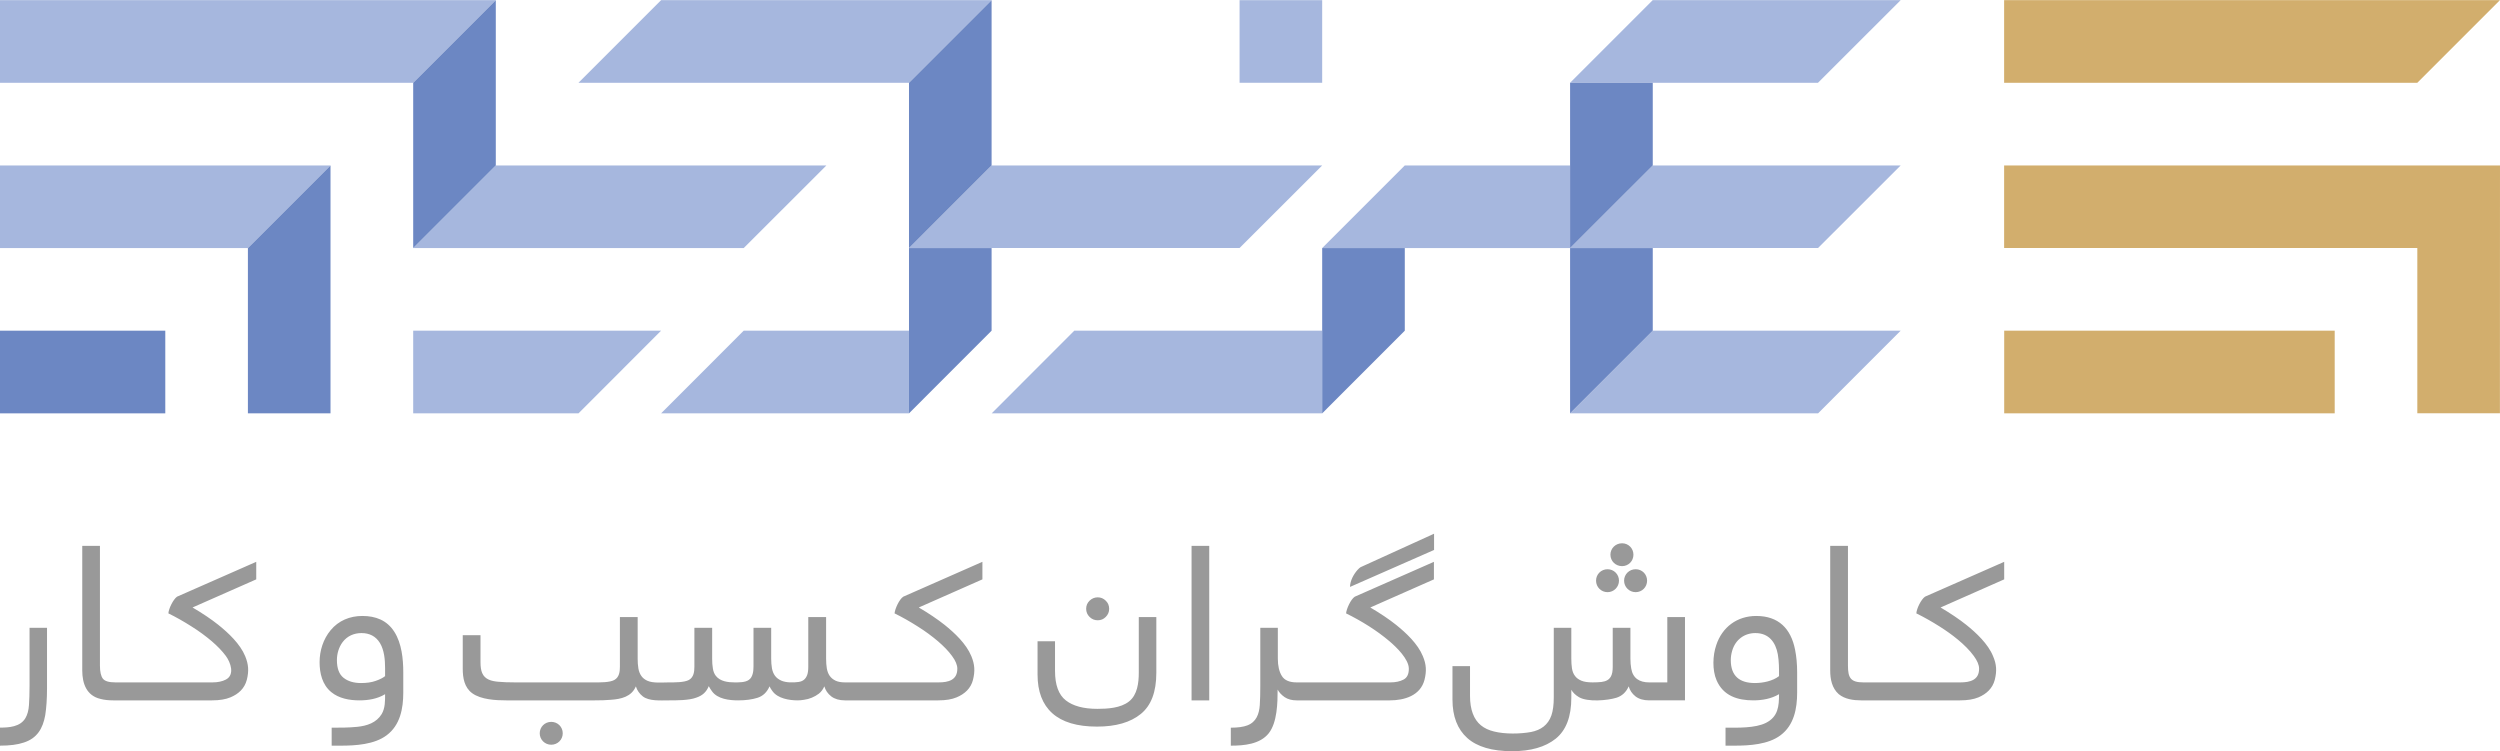 <?xml version="1.0" encoding="UTF-8"?>
<!DOCTYPE svg PUBLIC "-//W3C//DTD SVG 1.1//EN" "http://www.w3.org/Graphics/SVG/1.1/DTD/svg11.dtd">
<!-- Creator: CorelDRAW X7 -->
<svg xmlns="http://www.w3.org/2000/svg" xml:space="preserve" width="3.477in" height="1.045in" version="1.1" style="shape-rendering:geometricPrecision; text-rendering:geometricPrecision; image-rendering:optimizeQuality; fill-rule:evenodd; clip-rule:evenodd"
viewBox="0 0 34772 10446"
 xmlns:xlink="http://www.w3.org/1999/xlink">
 <defs>
  <style type="text/css">
   <![CDATA[
    .fil0 {fill:none}
    .fil2 {fill:#6C87C3}
    .fil4 {fill:#999999}
    .fil1 {fill:#A6B7DE}
    .fil3 {fill:#D2AE6D}
   ]]>
  </style>
 </defs>
 <g id="Layer_x0020_1">
  <g id="_2283326765472">
   <g>
    <rect class="fil0" width="34772" height="5747"/>
    <g>
     <path class="fil1" d="M22988 4597l-1149 1150c1149,0 2298,0 3448,0l1149 -1150c-1149,0 -2298,0 -3448,0z"/>
     <polygon class="fil1" points="5747,1149 6896,0 0,0 0,1149 "/>
     <polygon class="fil1" points="0,2299 0,3448 3448,3448 4597,2299 "/>
     <polygon class="fil1" points="6896,2299 5747,3448 10344,3448 11494,2299 "/>
     <polygon class="fil1" points="5747,4597 5747,5747 8046,5747 9195,4597 "/>
     <polygon class="fil1" points="10344,4597 9195,5747 12643,5747 12643,4597 "/>
     <path class="fil1" d="M8046 1149l4597 0 1149 -1149c-1532,0 -3065,0 -4597,0l-1149 1149z"/>
     <path class="fil1" d="M13792 2299l-1149 1148 4598 0 1149 -1148c-1533,0 -3066,0 -4598,0z"/>
     <polygon class="fil1" points="17241,0 17241,1149 18390,1149 18390,0 "/>
     <polygon class="fil1" points="19539,2299 18390,3448 21838,3448 21838,2299 "/>
     <path class="fil1" d="M18390 4597c-1148,0 -2298,0 -3448,0l-1149 1150c1532,0 3065,0 4597,0l0 -1150 0 0z"/>
     <path class="fil1" d="M25286 1149l1150 -1149c-1150,0 -2299,0 -3449,0l-1149 1149c1149,0 2298,0 3448,0z"/>
     <path class="fil1" d="M22988 2299l-1149 1148c1149,0 2298,0 3448,0l1149 -1148c-1149,0 -2298,0 -3448,0z"/>
    </g>
    <g>
     <polygon class="fil2" points="4597,2299 3448,3448 3448,5747 4597,5747 "/>
     <polygon class="fil2" points="2299,4597 0,4597 0,5747 2299,5747 "/>
     <polygon class="fil2" points="5747,1149 5747,3448 6896,2299 6896,0 "/>
     <polygon class="fil2" points="18390,3448 18390,5747 19539,4597 19539,3448 "/>
     <polygon class="fil2" points="21838,3448 22988,2299 22988,1149 21838,1149 "/>
     <polygon class="fil2" points="22988,3448 21838,3448 21838,5747 22988,4597 "/>
     <polygon class="fil2" points="13792,2299 13792,0 12643,1149 12643,3448 "/>
     <polygon class="fil2" points="13792,3448 12643,3448 12643,5747 13792,4597 "/>
    </g>
    <path class="fil3" d="M27875 1149l5747 0 1149 -1149 -6896 0 0 1149zm4598 3448l-4597 0 0 1150 4597 0 0 -1150zm2299 -2298l-6897 0 0 1148 5747 0 0 2299 1149 0 1 -3447z"/>
   </g>
   <path class="fil4" d="M25574 9652c85,71 205,87 313,87l1374 0c105,0 190,-14 257,-42 111,-47 196,-124 227,-244 30,-120 26,-214 -24,-329 -68,-169 -233,-324 -373,-436 -98,-78 -218,-159 -357,-241l885 -391 0 -244 -1102 485c-55,40 -116,166 -120,232 110,54 217,115 323,182 165,104 360,251 476,410 49,67 74,126 74,178 0,158 -126,190 -260,190l-1350 0c-176,0 -214,-63 -214,-232l0 -1667 -247 0 0 1733c0,120 24,246 118,329zm-24945 294c16,-102 25,-227 25,-376l0 -840 -243 0 0 808c0,104 -3,192 -8,266 -5,73 -21,134 -49,181 -71,122 -227,133 -354,133l0 251c135,0 245,-14 330,-43 186,-59 266,-196 299,-380zm6878 251c0,88 71,159 160,159 89,0 160,-70 160,-159 0,-90 -71,-159 -160,-159 -89,0 -160,70 -160,159zm-4074 -744c30,-120 25,-213 -23,-329 -70,-170 -233,-323 -374,-436 -98,-78 -218,-159 -358,-241l886 -391 0 -244 -1102 485c-54,39 -116,167 -120,232 110,54 217,115 322,182 106,66 199,136 281,205 81,70 146,137 196,205 67,90 128,263 0,329 -50,26 -112,39 -186,39l-1350 0c-90,0 -148,-17 -175,-53 -26,-35 -40,-95 -40,-179l0 -1667 -246 0 0 1733c0,182 60,351 254,396 53,14 112,20 176,20l1375 0c105,0 190,-14 256,-42 113,-47 196,-123 228,-244zm2176 178l0 -282c0,-185 -22,-404 -124,-563 -102,-161 -260,-221 -445,-221 -173,0 -331,64 -442,199 -102,123 -153,284 -153,443 0,155 37,313 161,416 108,90 256,116 393,116 123,0 251,-21 357,-86 0,93 2,192 -47,276 -74,122 -205,164 -340,178 -119,12 -236,12 -356,12l0 250 127 0c205,0 467,-16 637,-144 189,-140 232,-373 232,-594zm-832 -207c-61,-49 -91,-131 -91,-245 0,-89 26,-178 79,-250 64,-85 158,-126 263,-126 111,0 199,44 257,139 60,100 71,234 71,349l0 111c-30,24 -73,46 -131,66 -59,21 -126,30 -203,30 -101,0 -183,-24 -245,-74zm8756 29c30,-120 25,-213 -23,-329 -71,-172 -231,-322 -373,-436 -99,-78 -218,-159 -358,-241l885 -391 0 -244 -1101 485c-56,37 -115,168 -121,232 110,54 217,115 322,182 106,66 199,136 281,205 81,70 147,137 196,205 50,67 74,126 74,178 0,159 -125,190 -260,190l-1303 0c-54,0 -97,-8 -131,-24 -72,-35 -107,-92 -121,-170 -7,-41 -10,-87 -10,-136l0 -579 -248 0 0 690c0,50 -5,90 -16,118 -22,57 -59,86 -119,95 -72,10 -173,11 -239,-18 -77,-34 -115,-89 -131,-170 -7,-41 -11,-87 -11,-136l0 -429 -246 0 0 540c0,62 -9,147 -66,185 -49,35 -137,34 -196,34 -92,0 -200,-13 -261,-90 -22,-28 -36,-63 -42,-104 -7,-41 -10,-87 -10,-136l0 -429 -247 0 0 540c0,70 -9,147 -76,185 -66,36 -202,34 -278,34 -89,0 -222,14 -303,-24 -34,-16 -62,-38 -81,-66 -20,-28 -34,-63 -41,-104 -7,-41 -10,-87 -10,-136l0 -579 -247 0 0 690c0,70 -9,147 -77,185 -65,37 -204,34 -279,34l-1098 0c-97,0 -177,-3 -239,-9 -90,-8 -185,-30 -223,-122 -16,-37 -23,-87 -23,-148l0 -377 -247 0 0 466c0,127 22,260 131,340 123,90 330,100 477,100l1225 0c86,0 161,-2 226,-8 144,-10 288,-42 349,-187 17,56 49,102 97,140 89,68 245,55 357,55 109,0 285,1 386,-38 86,-29 139,-76 174,-160 12,23 26,47 45,72 78,108 240,126 363,126 106,0 195,-12 270,-36 76,-24 131,-77 167,-159 10,21 23,44 41,67 73,102 233,128 350,128 25,0 53,-2 88,-8 74,-9 149,-41 208,-86 32,-26 57,-59 75,-101 17,56 48,102 97,140 48,36 111,55 190,55l1297 0c106,0 190,-14 256,-42 111,-46 198,-124 228,-244zm9028 -1581c88,0 158,-70 158,-159 0,-88 -69,-159 -158,-159 -90,0 -162,70 -162,159 0,90 73,159 162,159zm-43 202c0,-88 -71,-159 -159,-159 -89,0 -160,70 -160,159 0,89 71,160 160,160 88,0 159,-72 159,-160zm71 0c0,89 72,160 161,160 89,0 159,-71 159,-160 0,-89 -70,-159 -159,-159 -89,0 -161,70 -161,159zm-3709 -148c-54,61 -103,152 -103,235l1169 -514 0 -226 -1023 466c-11,7 -26,20 -43,39zm-3500 652c31,-31 47,-68 47,-113 0,-44 -16,-82 -47,-112 -31,-31 -68,-47 -112,-47 -44,0 -82,16 -114,47 -31,30 -47,68 -47,112 0,45 16,82 47,113 32,32 70,47 114,47 44,0 81,-15 112,-47zm703 779l0 -777 -244 0 0 774c0,139 -19,309 -137,401 -115,91 -297,102 -438,102 -194,0 -341,-40 -440,-118 -100,-78 -150,-215 -150,-409l0 -413 -243 0 0 463c0,236 68,415 205,538 138,124 345,186 622,186 261,0 464,-58 608,-175 145,-117 217,-307 217,-572zm736 382l0 -2149 -246 0 0 2149 246 0zm2516 -250l-1300 0c-100,0 -169,-29 -206,-89 -37,-59 -56,-140 -56,-241l0 -429 -244 0 0 808c0,104 -2,192 -7,266 -9,125 -48,235 -173,283 -55,21 -132,32 -230,32l0 250c182,0 406,-19 528,-173 118,-151 123,-423 123,-607 22,40 54,75 99,106 44,29 99,44 166,44l1295 0c202,0 426,-65 483,-286 30,-120 26,-213 -23,-329 -70,-171 -231,-322 -373,-436 -98,-78 -218,-159 -358,-241l885 -391 0 -244 -1101 485c-56,37 -115,168 -121,232 211,104 424,235 603,387 96,82 270,248 270,383 0,75 -24,125 -74,151 -49,26 -111,39 -186,39zm4101 250l0 -1159 -246 0 0 909 -253 0c-133,0 -227,-57 -249,-194 -7,-41 -11,-87 -11,-136l0 -429 -246 0 0 540c0,116 -26,197 -156,213 -35,4 -77,6 -124,6 -67,0 -120,-8 -157,-24 -38,-16 -68,-38 -88,-66 -22,-28 -35,-63 -42,-104 -6,-41 -9,-87 -9,-136l0 -429 -244 0 0 970c0,101 -11,183 -33,248 -47,134 -147,204 -283,231 -154,28 -363,31 -515,-7 -143,-35 -244,-110 -296,-251 -25,-67 -38,-149 -38,-245l0 -413 -244 0 0 465c0,234 69,412 206,535 137,122 345,183 622,183 261,0 463,-58 608,-174 145,-117 217,-307 217,-569l0 -111c23,40 59,75 109,104 120,68 389,46 517,7 78,-24 136,-77 172,-159 16,56 47,102 95,140 47,36 111,55 189,55l499 0zm1560 -108l0 -282c0,-116 -10,-220 -29,-316 -58,-291 -228,-468 -540,-468 -267,0 -474,156 -556,405 -50,145 -57,347 4,489 93,216 290,280 511,280 124,0 250,-22 358,-86 0,168 -12,313 -182,399 -150,75 -393,67 -562,67l0 250 127 0c205,0 467,-16 637,-144 189,-140 232,-373 232,-594zm-252 -229c-89,69 -225,96 -335,96 -214,0 -336,-98 -336,-319 0,-42 6,-85 19,-129 43,-151 166,-247 323,-247 185,0 281,124 312,295 18,104 17,200 17,304z"/>
  </g>
 </g>
</svg>
